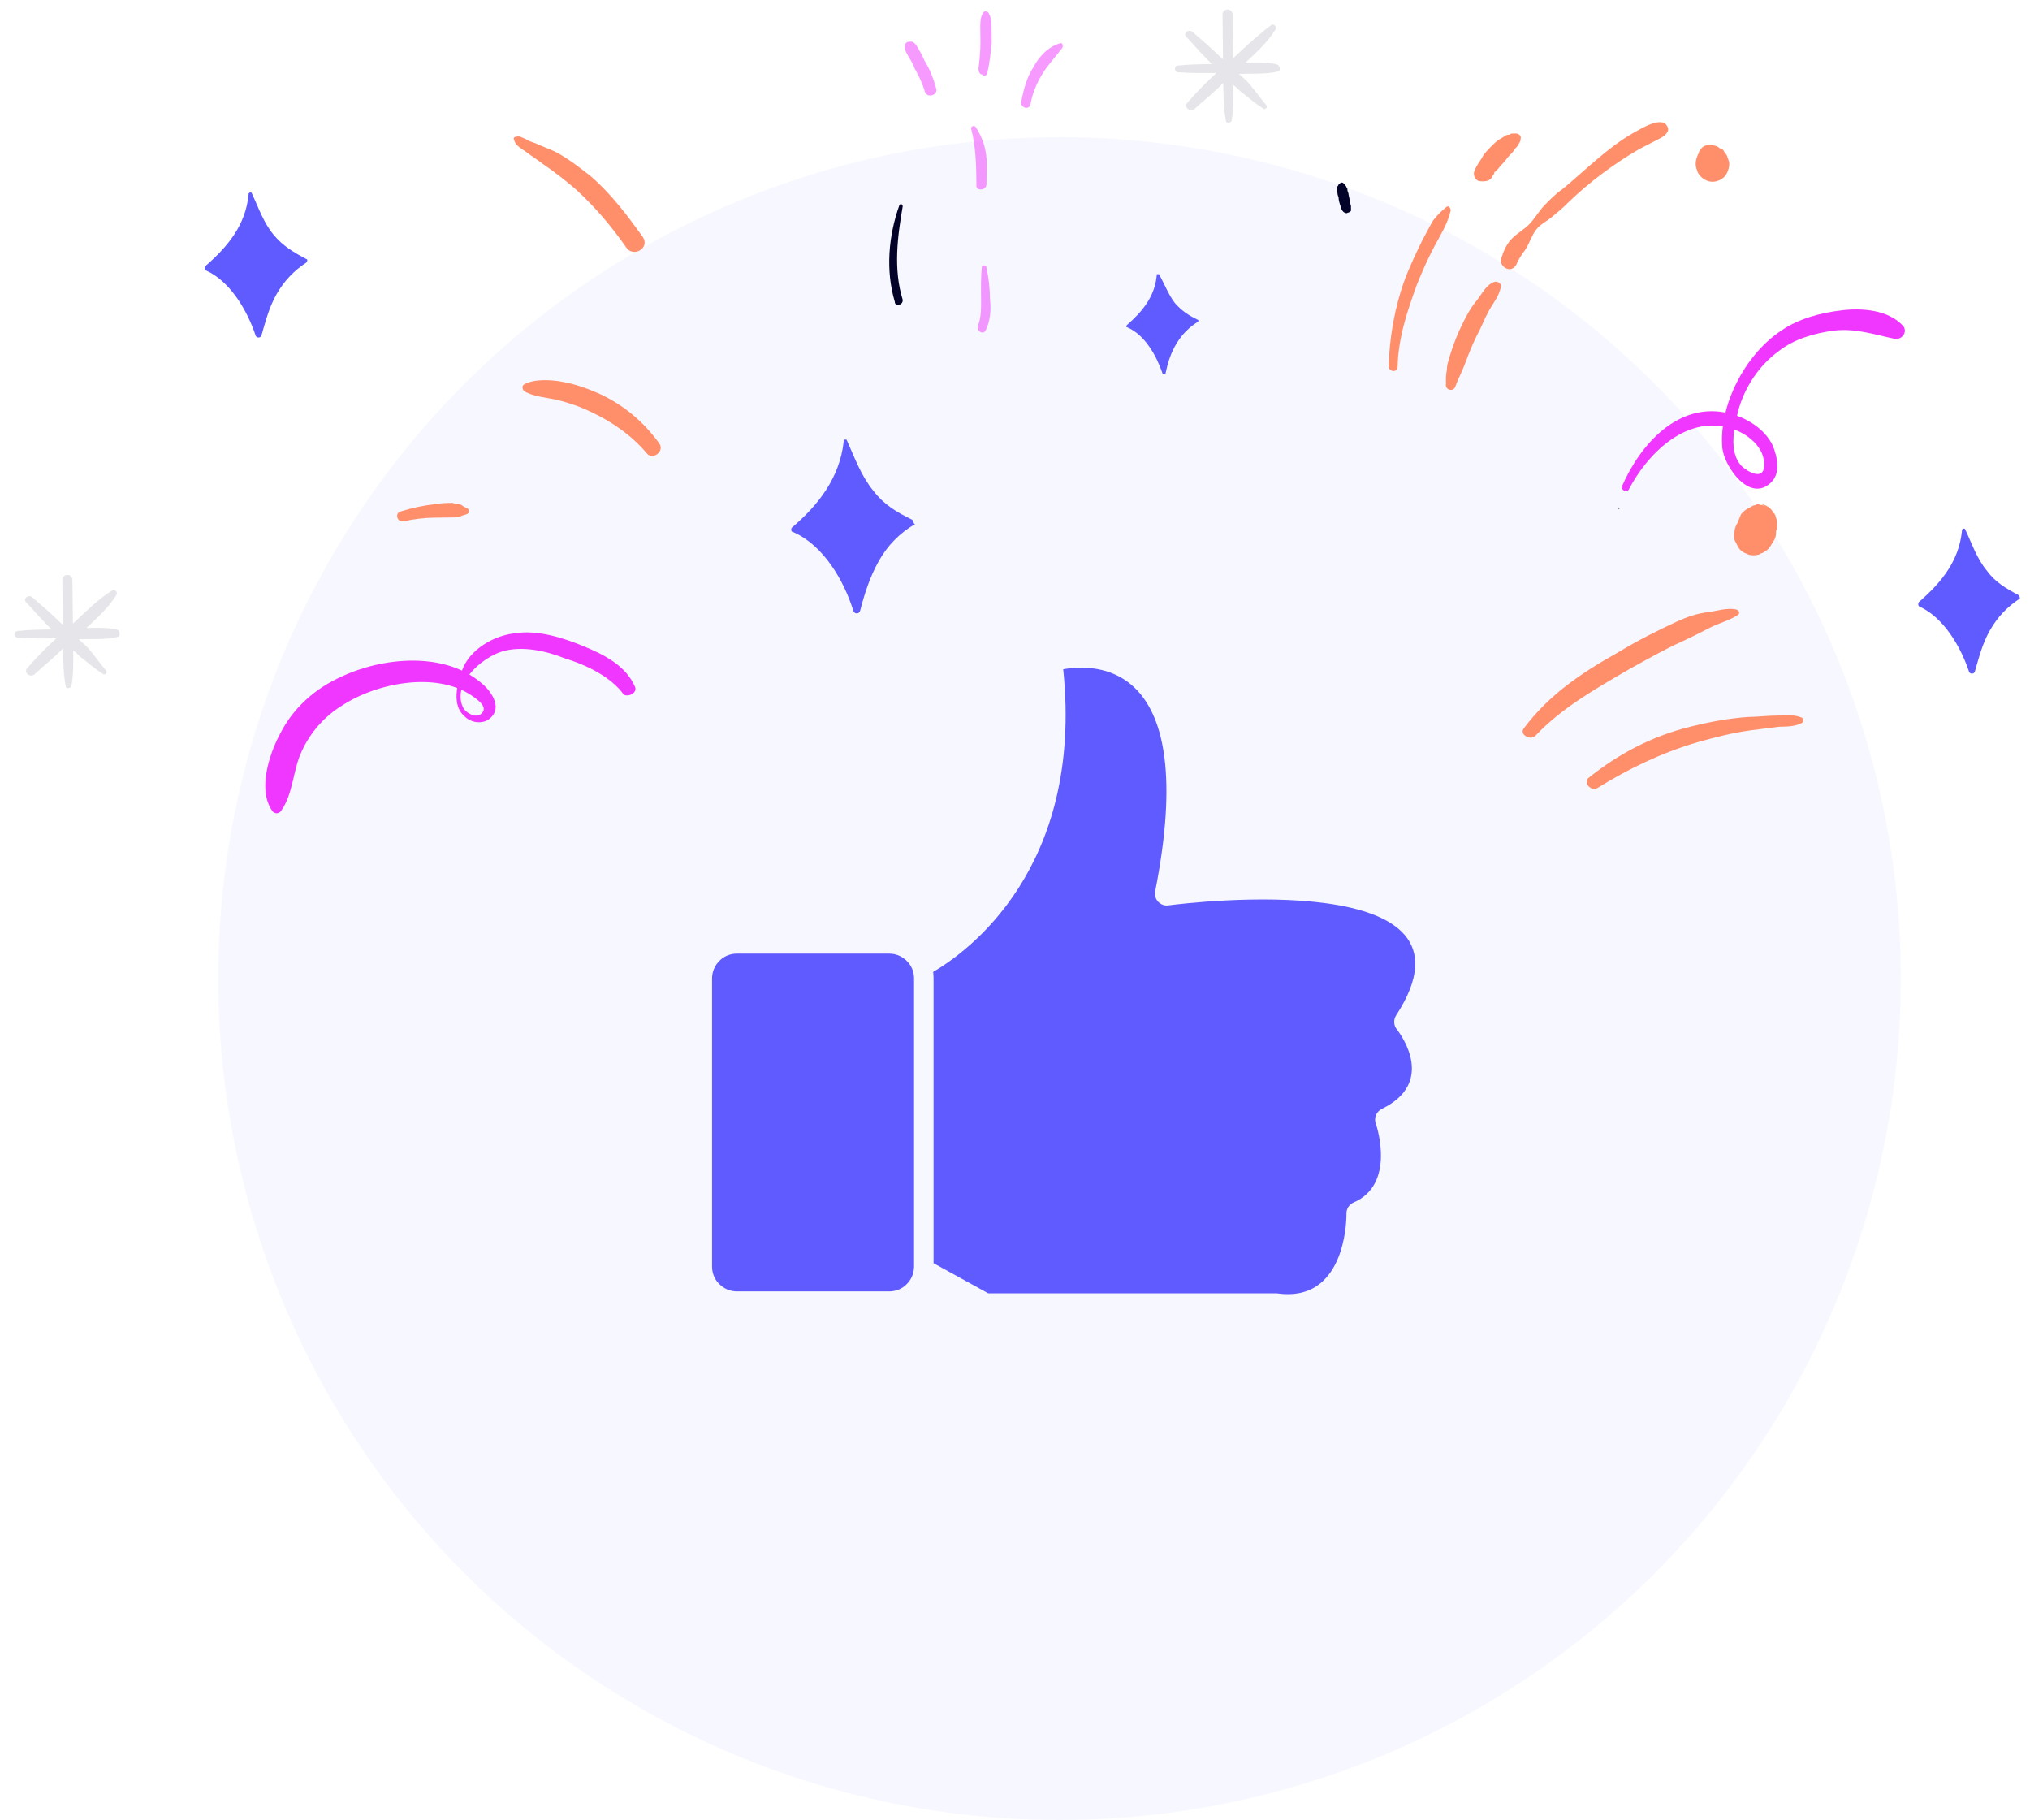 <svg width="222" height="199" viewBox="0 0 222 199" fill="none" xmlns="http://www.w3.org/2000/svg">
<circle opacity="0.05" cx="115.871" cy="107.001" r="92" fill="#605BFF"/>
<path fill-rule="evenodd" clip-rule="evenodd" d="M116.278 73.212C118.517 95.045 105.684 104.151 102.048 106.27C102.078 106.495 102.093 106.735 102.093 106.976V138.125L108.073 141.416H139.523C139.583 141.416 139.658 141.416 139.718 141.431C146.961 142.423 147.247 133.858 147.247 132.791C147.201 132.25 147.502 131.709 148.028 131.484C152.566 129.53 150.642 123.399 150.462 122.874C150.222 122.258 150.507 121.551 151.108 121.251C156.998 118.396 153.287 113.257 152.806 112.611C152.415 112.19 152.355 111.544 152.671 111.033C163.34 94.669 130.012 98.712 127.878 98.982C127.713 99.012 127.532 99.027 127.352 98.982C126.646 98.847 126.195 98.171 126.33 97.464C131.304 72.266 119.839 72.536 116.248 73.182L116.278 73.212Z" fill="#605BFF"/>
<path fill-rule="evenodd" clip-rule="evenodd" d="M99.96 138.501V106.976C99.96 106.225 99.659 105.549 99.163 105.068C98.667 104.572 97.991 104.271 97.255 104.271H80.576C79.825 104.271 79.148 104.572 78.668 105.068C78.172 105.564 77.871 106.24 77.871 106.976V138.501C77.871 139.252 78.172 139.928 78.668 140.409C79.163 140.905 79.84 141.206 80.576 141.206H97.255C98.006 141.206 98.682 140.905 99.163 140.409C99.569 140.004 99.839 139.478 99.93 138.892C99.93 138.801 99.93 138.696 99.96 138.606C99.96 138.576 99.96 138.531 99.96 138.501Z" fill="#605BFF"/>
<path opacity="0.1" d="M139.637 7.048C138.777 6.813 137.919 6.822 136.939 6.833C136.694 6.836 136.449 6.838 136.204 6.841C137.417 5.725 138.63 4.609 139.473 3.252C139.714 2.882 139.22 2.52 138.977 2.767C137.519 3.886 136.185 5.126 134.85 6.366C134.833 4.774 134.815 3.181 134.797 1.588C134.789 0.853 133.686 0.866 133.694 1.601C133.712 3.193 133.731 4.908 133.749 6.501C132.634 5.411 131.52 4.443 130.406 3.475C129.912 3.113 129.306 3.732 129.8 4.094C130.669 5.065 131.537 6.035 132.529 7.004C131.303 7.018 130.078 7.032 128.854 7.168C128.364 7.173 128.372 7.908 128.862 7.903C130.334 8.009 131.682 7.994 133.03 7.979C131.938 8.971 130.847 10.086 129.879 11.2C129.394 11.695 130.136 12.299 130.622 11.926C131.714 10.934 132.808 10.064 133.777 9.073C133.792 10.421 133.808 11.891 134.068 13.236C134.071 13.481 134.561 13.475 134.681 13.229C134.913 12.001 134.898 10.654 134.883 9.306C135.253 9.547 135.502 9.912 135.873 10.153C136.615 10.757 137.357 11.362 138.097 11.844C138.345 12.086 138.709 11.714 138.461 11.472C137.84 10.744 137.342 10.014 136.721 9.286C136.348 8.8 135.854 8.438 135.482 8.074C136.095 8.068 136.585 8.062 137.197 8.055C138.178 8.045 138.913 8.036 139.891 7.78C140.012 7.657 140.006 7.167 139.637 7.048Z" fill="#030229"/>
<path opacity="0.1" d="M12.883 68.87C12.023 68.634 11.165 68.644 10.184 68.654C9.939 68.657 9.694 68.66 9.449 68.662C10.662 67.546 11.876 66.43 12.718 65.073C12.959 64.703 12.465 64.341 12.223 64.589C10.641 65.586 9.308 66.949 7.973 68.189C7.956 66.596 7.938 65.004 7.92 63.411C7.912 62.676 6.809 62.688 6.817 63.423C6.835 65.016 6.854 66.731 6.872 68.324C5.757 67.233 4.643 66.265 3.529 65.298C3.035 64.936 2.429 65.555 2.923 65.917C3.792 66.888 4.661 67.858 5.652 68.827C4.426 68.841 3.201 68.854 1.977 68.99C1.487 68.996 1.495 69.731 1.985 69.725C3.457 69.832 4.805 69.817 6.153 69.802C5.061 70.794 3.97 71.909 3.002 73.022C2.517 73.518 3.259 74.122 3.745 73.749C4.837 72.757 5.931 71.887 6.9 70.896C6.915 72.244 6.931 73.714 7.191 75.059C7.194 75.304 7.684 75.298 7.804 75.052C8.036 73.824 8.021 72.477 8.006 71.129C8.376 71.37 8.625 71.735 8.996 71.976C9.738 72.58 10.48 73.184 11.22 73.666C11.468 73.909 11.832 73.537 11.584 73.295C10.963 72.566 10.465 71.837 9.844 71.109C9.471 70.623 8.977 70.26 8.605 69.897C9.218 69.89 9.708 69.885 10.32 69.878C11.301 69.867 12.036 69.859 13.014 69.603C13.135 69.479 13.13 68.989 12.883 68.87Z" fill="#030229"/>
<path d="M33.513 28.332C32.157 27.612 30.923 26.891 29.929 25.677C28.811 24.341 28.303 22.754 27.551 21.17C27.551 21.17 27.549 21.047 27.427 21.049L27.304 21.05C27.304 21.05 27.304 21.05 27.183 21.174C27.183 21.174 27.183 21.174 27.184 21.296C26.853 24.608 24.919 26.957 22.491 29.067C22.369 29.191 22.372 29.436 22.496 29.557C25.206 30.752 27.08 34.039 27.968 36.725C28.093 36.969 28.461 36.965 28.581 36.718C29.053 35.12 29.405 33.646 30.246 32.167C31.088 30.687 32.178 29.572 33.517 28.7C33.638 28.576 33.635 28.331 33.513 28.332Z" fill="#605BFF"/>
<path d="M220.766 65.082C219.41 64.362 218.176 63.64 217.305 62.425C216.187 61.089 215.679 59.502 214.927 57.918C214.927 57.918 214.925 57.795 214.803 57.797L214.68 57.798C214.68 57.798 214.68 57.798 214.559 57.922C214.559 57.922 214.559 57.922 214.56 58.044C214.229 61.356 212.294 63.705 209.867 65.815C209.746 65.939 209.748 66.184 209.872 66.305C212.582 67.5 214.456 70.787 215.344 73.473C215.469 73.717 215.837 73.713 215.957 73.466C216.429 71.868 216.781 70.394 217.622 68.915C218.464 67.435 219.554 66.32 220.893 65.448C220.893 65.448 220.89 65.203 220.766 65.082Z" fill="#605BFF"/>
<path d="M130.966 34.957C129.981 34.478 129.24 33.996 128.495 33.147C127.749 32.175 127.369 31.076 126.744 29.981C126.744 29.981 126.744 29.981 126.622 29.982L126.499 29.983C126.499 29.983 126.499 29.983 126.501 30.106C126.281 32.436 124.951 34.044 123.252 35.533C123.13 35.657 123.132 35.779 123.254 35.778C125.225 36.614 126.476 38.928 127.109 40.758C127.112 41.003 127.479 40.999 127.476 40.754C127.709 39.649 128.065 38.542 128.667 37.556C129.268 36.569 129.996 35.826 130.969 35.202C131.092 35.201 131.089 34.956 130.966 34.957Z" fill="#605BFF"/>
<path d="M99.71 56.805C97.985 55.967 96.628 55.124 95.508 53.666C94.141 51.966 93.508 50.135 92.629 48.185C92.629 48.185 92.627 48.062 92.505 48.064L92.382 48.065C92.382 48.065 92.26 48.066 92.261 48.189L92.263 48.311C91.816 52.237 89.52 55.203 86.606 57.685C86.485 57.809 86.489 58.177 86.734 58.174C90.059 59.608 92.308 63.503 93.325 66.8C93.452 67.166 93.942 67.161 94.061 66.792C94.531 64.949 95.123 63.104 96.084 61.379C97.045 59.653 98.379 58.29 100.083 57.291C99.838 57.294 99.957 56.925 99.71 56.805Z" fill="#605BFF"/>
<path d="M70.323 25.95C68.581 23.519 66.839 21.211 64.612 19.275C63.376 18.309 62.139 17.342 60.783 16.622C60.044 16.263 59.306 16.026 58.566 15.667C58.197 15.548 57.829 15.43 57.458 15.189C57.089 15.07 56.841 14.828 56.475 14.955C56.23 14.957 56.109 15.081 56.234 15.325C56.364 15.936 57.103 16.295 57.597 16.657C58.215 17.141 58.832 17.502 59.45 17.985C60.685 18.829 61.921 19.795 63.035 20.763C65.14 22.7 66.879 24.763 68.498 27.073C69.245 28.168 71.072 27.167 70.323 25.95Z" fill="#FF8F6B"/>
<path d="M69.45 75.104C68.444 72.787 66.102 71.588 63.763 70.633C61.424 69.679 58.718 68.852 56.272 69.246C53.946 69.517 51.389 71.016 50.556 73.23C49.961 74.83 49.374 77.164 50.858 78.373C51.601 79.1 52.95 79.207 53.678 78.464C54.891 77.348 53.769 75.645 52.779 74.798C48.694 71.168 41.839 71.857 37.328 73.99C34.523 75.246 32.095 77.356 30.656 80.189C29.455 82.408 28.151 86.343 29.769 88.653C30.018 89.018 30.509 89.012 30.75 88.642C32.077 86.79 32.047 84.095 33.006 82.124C33.963 80.03 35.537 78.297 37.363 77.175C41.135 74.682 47.616 73.385 51.567 76.037C52.061 76.399 53.419 77.242 52.692 77.985C52.086 78.604 51.099 78.002 50.726 77.516C49.225 74.838 52.746 71.858 54.945 71.221C57.144 70.584 59.724 71.168 61.817 72.003C64.154 72.712 66.864 74.03 68.234 75.975C68.85 76.213 69.702 75.713 69.45 75.104Z" fill="#EF37FF"/>
<path d="M177.032 55.642C177.154 55.641 177.153 55.519 177.03 55.52C176.908 55.521 176.909 55.644 177.032 55.642Z" fill="#3F3937"/>
<path d="M178.111 53.548C180.151 49.604 184.394 45.392 189.189 46.809C190.91 47.28 193.134 48.848 192.913 51.056C192.807 52.527 191.08 51.566 190.461 50.96C188.973 49.384 189.677 46.558 190.146 44.715C190.855 42.257 192.422 39.912 194.489 38.419C196.189 37.052 198.511 36.414 200.591 36.146C202.917 35.875 205.008 36.587 207.219 37.052C208.079 37.165 208.68 36.179 208.061 35.573C206.449 33.875 203.628 33.662 201.425 33.931C199.099 34.202 196.655 34.842 194.709 36.211C190.816 38.827 187.937 44.372 188.356 49.023C188.624 51.103 191.363 54.993 193.667 52.763C194.759 51.77 194.371 49.937 193.867 48.717C192.989 46.889 191.015 45.686 189.172 45.216C183.641 43.807 179.404 48.51 177.372 53.188C177.253 53.557 177.87 53.918 178.111 53.548Z" fill="#EF37FF"/>
<path d="M72.097 48.487C70.354 46.056 68.128 44.243 65.541 43.047C64.186 42.449 62.833 41.974 61.482 41.744C60.254 41.513 58.415 41.41 57.319 42.035C57.075 42.16 57.079 42.528 57.327 42.77C58.314 43.372 59.786 43.478 60.891 43.711C62.243 44.063 63.35 44.419 64.582 45.018C66.923 46.094 69.146 47.663 70.761 49.605C71.382 50.333 72.719 49.338 72.097 48.487Z" fill="#FF8F6B"/>
<path d="M44.126 57.006C45.226 56.749 46.45 56.613 47.553 56.601C48.166 56.594 48.778 56.587 49.391 56.581C49.759 56.576 50.126 56.572 50.37 56.447C50.614 56.322 50.859 56.319 51.102 56.194C51.346 56.069 51.342 55.701 51.096 55.581C50.849 55.462 50.603 55.342 50.479 55.221C50.233 55.101 49.742 55.106 49.496 54.986C48.883 54.993 48.27 55 47.537 55.131C46.312 55.267 45.09 55.526 43.868 55.907C43.135 56.037 43.392 57.137 44.126 57.006Z" fill="#FF8F6B"/>
<path d="M174.673 86.176C178.081 84.055 181.738 82.299 185.647 81.153C187.48 80.643 189.435 80.131 191.393 79.864C192.495 79.73 193.474 79.596 194.575 79.462C195.433 79.452 196.291 79.443 197.022 79.067C197.266 78.942 197.262 78.574 197.015 78.454C196.153 78.096 195.297 78.228 194.317 78.239C193.214 78.251 192.235 78.385 191.132 78.397C189.05 78.543 186.971 78.933 184.893 79.446C180.738 80.473 177.082 82.351 173.681 85.084C173.196 85.579 173.942 86.551 174.673 86.176Z" fill="#FF8F6B"/>
<path d="M167.87 80.493C170.777 77.397 174.553 75.273 178.206 73.15C180.033 72.149 181.982 71.025 183.933 70.146C185.031 69.643 186.005 69.142 186.98 68.641C187.955 68.141 189.055 67.883 190.029 67.26C190.273 67.135 190.269 66.767 189.9 66.649C188.917 66.415 187.818 66.794 186.839 66.928C185.615 67.064 184.516 67.444 183.418 67.946C181.224 68.95 179.03 70.077 176.96 71.326C172.941 73.575 169.413 75.942 166.635 79.649C166.152 80.267 167.263 80.99 167.87 80.493Z" fill="#FF8F6B"/>
<path d="M147.741 22.519C147.615 22.153 147.611 21.786 147.483 21.297C147.48 21.052 147.356 20.931 147.355 20.808C147.353 20.686 147.352 20.563 147.228 20.442C147.227 20.32 147.104 20.321 147.103 20.199C146.979 20.077 146.855 19.956 146.732 19.958C146.61 19.959 146.489 20.083 146.367 20.207C146.369 20.329 146.246 20.331 146.248 20.453C146.249 20.576 146.25 20.698 146.252 20.821C146.254 21.066 146.257 21.311 146.382 21.554C146.386 21.922 146.513 22.288 146.64 22.654L146.638 22.532L146.64 22.654C146.641 22.777 146.766 23.02 146.89 23.141C147.014 23.262 147.261 23.382 147.382 23.259C147.504 23.257 147.748 23.132 147.747 23.009C147.747 23.009 147.744 22.764 147.741 22.519Z" fill="#030229"/>
<path d="M152.838 40.106C152.925 36.919 153.874 34.091 154.945 31.138C155.541 29.662 156.139 28.307 156.859 26.951C157.58 25.596 158.303 24.485 158.654 23.011C158.651 22.766 158.402 22.401 158.16 22.649C157.552 23.146 157.189 23.517 156.705 24.135C156.345 24.752 155.985 25.491 155.624 26.108C154.905 27.586 154.186 29.064 153.591 30.663C152.521 33.616 151.945 36.93 151.858 40.117C151.987 40.728 152.845 40.718 152.838 40.106Z" fill="#FF8F6B"/>
<path d="M163.148 19.408C163.268 19.162 163.389 19.038 163.509 18.791C163.509 18.791 163.511 18.914 163.388 18.915C163.388 18.915 163.387 18.793 163.509 18.791L163.63 18.668C163.752 18.544 163.752 18.544 163.873 18.42C164.114 18.05 164.479 17.801 164.72 17.43C164.961 17.06 165.326 16.811 165.567 16.441C165.686 16.195 165.93 16.069 166.05 15.823C166.049 15.7 166.171 15.699 166.17 15.577C166.291 15.453 166.29 15.33 166.288 15.208C166.408 14.961 166.159 14.597 165.791 14.601C165.669 14.602 165.546 14.603 165.301 14.606C165.179 14.607 165.18 14.73 165.057 14.731C165.057 14.731 165.057 14.731 164.935 14.733C165.057 14.731 165.057 14.731 164.935 14.733C164.69 14.735 164.447 14.983 164.204 15.108C163.716 15.359 163.353 15.73 162.989 16.102C162.626 16.474 162.262 16.845 162.022 17.338C161.781 17.708 161.419 18.202 161.301 18.571C161.06 18.941 161.189 19.552 161.682 19.792C162.419 19.906 162.907 19.778 163.148 19.408Z" fill="#FF8F6B"/>
<path d="M159.113 42.364C159.47 41.38 159.95 40.517 160.307 39.533C160.664 38.549 161.022 37.687 161.501 36.702C161.982 35.839 162.339 34.855 162.819 33.992C163.3 33.129 164.026 32.263 164.138 31.282C164.134 30.914 163.765 30.796 163.519 30.798C162.542 31.054 162.064 32.162 161.459 32.904C160.734 33.77 160.254 34.755 159.775 35.74C159.296 36.726 158.939 37.71 158.584 38.817C158.466 39.308 158.227 39.801 158.234 40.413C158.116 40.905 158.123 41.517 158.129 42.007C158.013 42.621 158.873 42.857 159.113 42.364Z" fill="#FF8F6B"/>
<path d="M165.828 28.935C166.066 28.32 166.428 27.826 166.791 27.331C167.273 26.591 167.508 25.731 167.992 25.113C168.475 24.495 169.085 24.243 169.692 23.746C170.299 23.25 170.907 22.753 171.513 22.133C173.817 19.902 176.491 17.913 179.291 16.289C180.023 15.913 180.754 15.537 181.485 15.162C181.972 14.911 182.702 14.413 182.328 13.805C181.702 12.586 179.268 14.206 178.537 14.582C175.736 16.206 173.434 18.559 170.884 20.67C170.154 21.168 169.548 21.788 168.942 22.407C168.336 23.026 167.855 23.889 167.25 24.509C166.644 25.128 165.912 25.503 165.306 26.123C164.822 26.618 164.462 27.357 164.225 28.095C163.746 29.081 165.227 30.044 165.828 28.935Z" fill="#FF8F6B"/>
<path opacity="0.5" d="M107.815 36.072C108.295 35.086 108.404 33.86 108.269 32.758C108.255 31.533 108.119 30.31 107.862 29.21C107.859 28.965 107.369 28.97 107.372 29.215C107.261 30.319 107.274 31.422 107.287 32.647C107.298 33.627 107.31 34.729 106.952 35.591C106.714 36.206 107.577 36.687 107.815 36.072Z" fill="#EF37FF"/>
<g opacity="0.5">
<path d="M107.883 20.143C107.871 19.041 107.981 17.937 107.848 16.958C107.713 15.857 107.335 14.881 106.711 13.908C106.586 13.664 106.097 13.792 106.224 14.158C106.736 16.113 106.759 18.195 106.782 20.278C106.666 20.892 107.892 20.878 107.883 20.143Z" fill="#EF37FF"/>
</g>
<path opacity="0.5" d="M102.375 9.668C102.119 8.69 101.741 7.714 101.241 6.862C100.992 6.497 100.864 6.009 100.615 5.644C100.366 5.279 100.112 4.547 99.622 4.552C99.377 4.555 99.132 4.558 99.012 4.804C98.773 5.297 99.146 5.783 99.396 6.27C99.645 6.635 99.896 7.122 100.022 7.488C100.522 8.34 100.899 9.194 101.154 10.049C101.407 10.781 102.628 10.4 102.375 9.668Z" fill="#EF37FF"/>
<path opacity="0.5" d="M107.992 7.89C108.227 6.907 108.337 5.803 108.447 4.7C108.442 4.21 108.435 3.597 108.43 3.107C108.424 2.617 108.417 2.004 108.167 1.517C108.04 1.151 107.55 1.156 107.432 1.525C107.192 2.018 107.199 2.631 107.204 3.121C107.21 3.611 107.215 4.101 107.221 4.591C107.231 5.571 107.12 6.552 107.008 7.533C107.011 7.778 107.137 8.145 107.382 8.142C107.63 8.384 107.997 8.258 107.992 7.89Z" fill="#EF37FF"/>
<path opacity="0.5" d="M112.689 11.391C112.92 10.163 113.398 9.055 114 8.069C114.602 7.082 115.45 6.215 116.175 5.227C116.295 4.98 116.168 4.614 115.924 4.739C114.58 5.122 113.612 6.235 113.012 7.344C112.289 8.455 111.936 9.807 111.705 11.034C111.468 11.772 112.575 12.127 112.689 11.391Z" fill="#EF37FF"/>
<path d="M193.742 59.5C193.863 59.376 193.862 59.254 193.983 59.13C194.103 58.884 194.223 58.637 194.22 58.392C194.217 58.147 194.216 58.025 194.336 57.778L194.334 57.656C194.333 57.533 194.332 57.411 194.33 57.288C194.327 57.043 194.325 56.798 194.2 56.555C194.197 56.31 194.073 56.189 193.949 56.067C193.698 55.58 193.204 55.218 192.59 55.102C192.837 55.222 193.083 55.342 193.331 55.584C193.083 55.342 192.837 55.222 192.592 55.225C192.345 55.105 192.1 55.108 191.979 55.232C191.734 55.234 191.613 55.358 191.369 55.483C191.125 55.609 190.883 55.856 190.763 56.103C191.128 55.854 191.37 55.606 191.735 55.357C191.613 55.358 191.491 55.482 191.369 55.483C191.125 55.609 190.881 55.734 190.76 55.858C190.639 55.982 190.518 56.105 190.397 56.229C190.398 56.352 190.275 56.353 190.277 56.476C190.278 56.598 190.157 56.722 190.158 56.845C190.28 56.721 190.277 56.476 190.398 56.352C190.399 56.474 190.277 56.476 190.278 56.598C190.28 56.721 190.157 56.722 190.158 56.845C190.037 56.968 190.04 57.213 189.919 57.337C189.799 57.584 189.679 57.83 189.683 58.198C189.563 58.444 189.69 58.81 189.693 59.055C189.818 59.299 189.943 59.542 190.068 59.786C190.194 60.03 190.441 60.272 190.688 60.392C190.812 60.513 191.057 60.51 191.181 60.631C191.55 60.75 192.04 60.744 192.406 60.618C192.527 60.494 192.772 60.491 192.894 60.367C193.381 60.117 193.622 59.747 193.742 59.5Z" fill="#FF8F6B"/>
<path d="M188.859 17.04C188.857 16.918 188.735 16.919 188.734 16.797C188.61 16.675 188.486 16.554 188.484 16.432C188.484 16.432 188.36 16.311 188.238 16.312C187.992 16.192 187.99 16.07 187.621 15.951C187.499 15.953 187.252 15.833 187.13 15.834C187.007 15.836 186.762 15.838 186.762 15.838L186.396 15.965C186.152 16.09 186.031 16.214 185.911 16.46C185.79 16.584 185.79 16.584 185.791 16.707C185.793 16.829 185.67 16.831 185.671 16.953C185.552 17.2 185.433 17.568 185.437 17.936C185.441 18.303 185.566 18.547 185.693 18.913C186.068 19.522 186.684 19.882 187.297 19.875C187.91 19.869 188.641 19.493 188.879 18.878C188.999 18.631 189.117 18.263 189.113 17.895C189.111 17.65 188.985 17.406 188.859 17.04Z" fill="#FF8F6B"/>
<path d="M98.709 32.742C97.692 29.445 98.143 25.887 98.719 22.573C98.716 22.328 98.47 22.208 98.35 22.454C97.161 25.776 96.836 29.577 97.854 32.996C97.861 33.609 98.838 33.353 98.709 32.742Z" fill="#030229"/>
</svg>
